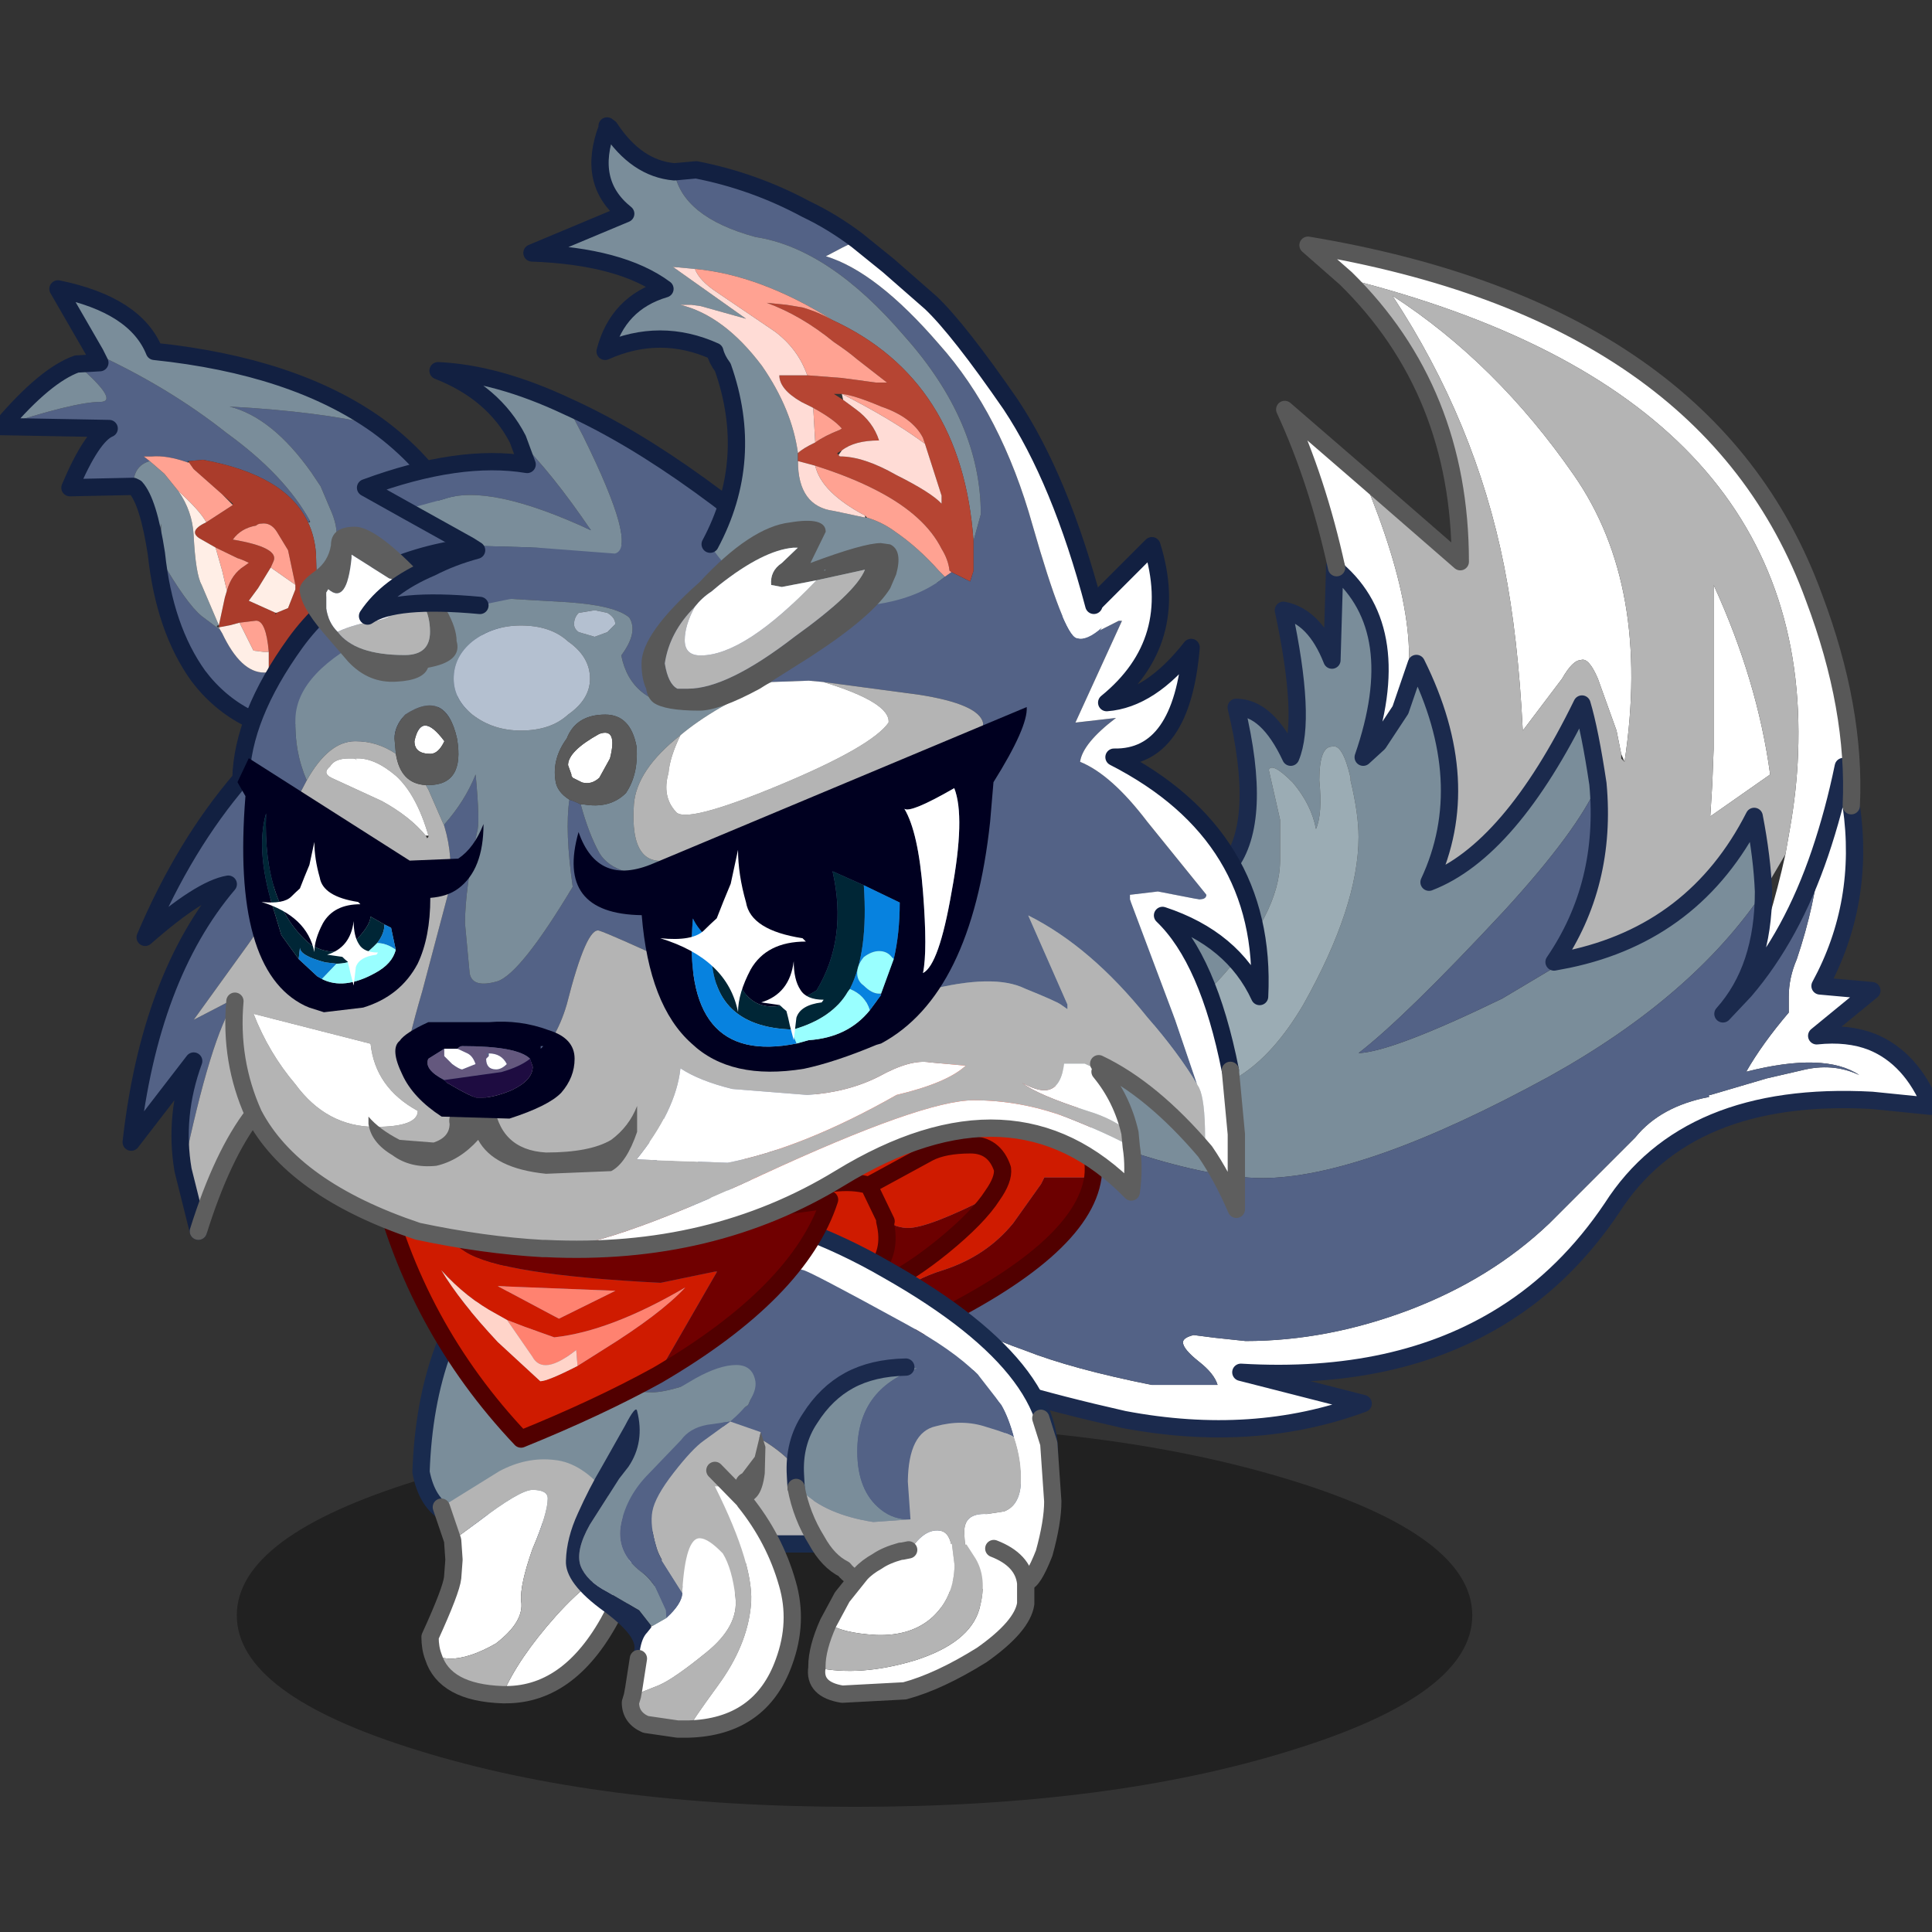 <svg xmlns:ffdec="https://www.free-decompiler.com/flash" xmlns:xlink="http://www.w3.org/1999/xlink" ffdec:objectType="frame" height="90" width="90" xmlns="http://www.w3.org/2000/svg"><rect width="100%" height="100%" fill="#333333" stroke="none"/><use ffdec:characterId="53" height="90" transform="translate(-6.65)" width="102.45" xlink:href="#a"/><defs><g id="a" transform="translate(6.65)"><use ffdec:characterId="50" height="127.3" transform="matrix(.646 0 0 .646 -6.647 2.346)" width="158.6" xlink:href="#b"/><use ffdec:characterId="52" height="182.95" transform="scale(.486 .492)" width="185" xlink:href="#c"/></g><g id="b" transform="translate(3.4 -17.95)"><use ffdec:characterId="1" height="28.75" transform="translate(23.966 117.04) scale(.959)" width="92.9" xlink:href="#d"/><use ffdec:characterId="3" height="90.3" transform="translate(51.727 31.377) scale(.959)" width="99.1" xlink:href="#e"/><use ffdec:characterId="5" height="21.7" transform="translate(59.327 89.777) scale(.959)" width="28.2" xlink:href="#f"/><use ffdec:characterId="7" height="26.85" transform="translate(36.627 100.527) scale(.959)" width="48.55" xlink:href="#g"/><use ffdec:characterId="9" height="18.35" transform="translate(37.277 119.55) scale(.959)" width="16.65" xlink:href="#h"/><use ffdec:characterId="11" height="18.8" transform="translate(63.627 112.277) scale(.959)" width="20.65" xlink:href="#i"/><use ffdec:characterId="13" height="12.4" transform="translate(65.127 125.362) scale(.959)" width="17.1" xlink:href="#j"/><use ffdec:characterId="15" height="22.05" transform="translate(47.7 112.75) scale(.959)" width="15.05" xlink:href="#k"/><use ffdec:characterId="17" height="20.75" transform="translate(51.727 119.727) scale(.959)" width="13.45" xlink:href="#l"/><use ffdec:characterId="19" height="21.05" transform="translate(33.577 98.527) scale(.959)" width="35.2" xlink:href="#m"/><use ffdec:characterId="21" height="34.85" transform="translate(6.227 34.527) scale(.959)" width="38.4" xlink:href="#n"/><use ffdec:characterId="23" height="54.95" transform="translate(15.727 52.327) scale(.959)" width="86.2" xlink:href="#o"/><use ffdec:characterId="25" height="11.65" transform="translate(28.5 52.3) scale(.959)" width="11.85" xlink:href="#p"/><use ffdec:characterId="27" height="19.75" transform="translate(32.627 40.427) scale(.959)" width="37.7" xlink:href="#q"/><use ffdec:characterId="29" height="42.35" transform="translate(44.627 22.777) scale(.959)" width="43.55" xlink:href="#r"/><use ffdec:characterId="31" height="14.3" transform="translate(53.15 51.85) scale(.959)" width="19.3" xlink:href="#s"/><use ffdec:characterId="32" height="27.4" transform="translate(48.274 65.304) scale(.959)" width="34.05" xlink:href="#t"/><use ffdec:characterId="36" height="12.25" transform="translate(54.5 75.55) scale(.959)" width="10.95" xlink:href="#u"/><use ffdec:characterId="40" height="7.4" transform="translate(61.25 83.15) scale(.959)" width="5.9" xlink:href="#v"/><use ffdec:characterId="41" height="19.1" transform="translate(24.014 68.995) scale(.959)" width="18.5" xlink:href="#w"/><use ffdec:characterId="36" height="12.25" transform="matrix(.651 0 0 .651 25.75 75)" width="10.95" xlink:href="#u"/><use ffdec:characterId="40" height="7.4" transform="translate(30.05 80.35) scale(.781)" width="5.9" xlink:href="#v"/><use ffdec:characterId="42" height="11.6" transform="translate(33.46 87.981) scale(.959)" width="20.2" xlink:href="#x"/></g><g id="y"><path d="m86.85 45.8.35-2q.5-2.85.6-5.55 1.05-26.95-34-35.75L50.95 0Q81.2 5.05 89 26.5q3.15 8.35 2.8 15.65l-.6-2.95q-.7 3.4-1.75 6.5 1.05-3.1 1.75-6.5l.6 2.95q1.05 7.3-2.35 13.55l3.9.35-4.15 3.4q2.35-.25 4.15.45 2.95 1.2 4.45 4.85l-4.45-.45q-13.9-.75-19.55 8.1-3.4 5.05-8.1 8-8 5.05-19.8 4.35l9.2 2.35q-8.25 3.05-18 1.2Q-.6 79.8 0 62.15l.25-.35q2.6 5.3 6.7 8.95 3.9 3.55 11.55 7.3 7.4 3.75 11.15 5.05 3.55 1.4 9.55 2.6h4.95q-.25-.85-1.4-1.75-1.2-.95-1.2-1.45 0-.35.8-.55l1.55.2 2.35.25q6.15 0 12.35-2.35 6.15-2.35 10.5-6.5l6.45-6.45q1.9-2.35 5.55-3.05v-.15h.1l4.25-1.25 2.6-.6q2.35-.6 4.35.35-2.6-1.75-8.5-.25 1.2-2.1 3.2-4.45v-1.2q0-1.4.6-2.8 1.4-4.15 1.75-8-2.1 6.2-5.65 10.35 2-5.45 3.05-10.25M55.1 17.45q4.95 11.85 2.8 17.5l-1.65 2.5-1.15 1.05q3.3-9.55-2-14.1v-.15q-1.45-6.6-3.9-11.9l5.9 5.1M85.7 39.8l-4.5 3.15.15-2.45.1-2.6V25.55q3.3 7.2 4.25 14.25m-11.2-1.55-.35-1.75-1.4-3.9q-.7-1.65-1.3-1.4-.6 0-1.4 1.4l-2.95 3.9q-.35-7.05-1.4-12.35Q63.55 13.3 57.3 3.8q7.8 5.05 13.65 13.5 5.8 8.35 3.8 21.55l-.25-.6" fill="#fff" fill-rule="evenodd" transform="translate(.65 .65)"/><path d="m86.85 45.8-1.65 2.8q-.1-2.55-.7-5.65-4.45 8.75-14 10.75l-1.05.2q4-5.85 3.3-13.4-.6-4-1.2-6-5.4 11.05-11.5 13.4 3.5-7.5-.95-16.45l-1.2 3.5q2.15-5.65-2.8-17.5l7.3 6.35q0-12.85-8.6-21.3 35.05 8.8 34 35.75-.1 2.7-.6 5.55l-.35 2m-1.15-6q-.95-7.05-4.25-14.25V37.9l-.1 2.6-.15 2.45 4.5-3.15m-10.95-.95q2-13.2-3.8-21.55Q65.1 8.85 57.3 3.8q6.25 9.5 8.4 20.35 1.05 5.3 1.4 12.35l2.95-3.9q.8-1.4 1.4-1.4.6-.25 1.3 1.4l1.4 3.9.35 1.75v.35l.25.25" fill="#b4b4b4" fill-rule="evenodd" transform="translate(.65 .65)"/><path d="m57.9 34.95 1.2-3.5q4.45 8.95.95 16.45 6.1-2.35 11.5-13.4.6 2 1.2 6-1.55 3.55-7.05 9.55-7.45 8-10.95 10.7 2.55-.1 10.8-4.1l4.95-2.95q9.55-2 14-10.75.6 3.1.7 5.65-5.3 7.9-16.1 13.9-14 7.65-21.65 7.65-7.45-.1-22.15-7.05Q14 57.9 10.95 50.75q6.6-3.4 15.75-3.3l8.5.8q14.45 3.55 10.35-13.5 2.35 0 4.1 3.75 1.2-2.85-.55-11.05 2.35.45 3.65 3.75l.2-6.8h.15q5.3 4.55 2 14.1l.45.1.7-1.15 1.65-2.5m-8.1 5.45q-1.55-1.55-1.8-.95l.85 3.75v3.05q0 4-4.7 9.1-4.7 4.8-13.05 4.8l-1.1.5 2.35 1.5q1.8.85 7.9 1.55 6 .8 10.35-6.6 4.15-7.4 4.15-12.6 0-1.75-.6-4.25v-.2q-.6-2.6-1.4-2.35-.95 0-.95 2.55.25 2.5-.25 3.65-.35-1.85-1.75-3.5" fill="#7a8d9a" fill-rule="evenodd" transform="translate(.65 .65)"/><path d="M72.75 40.5q.7 7.55-3.3 13.4l1.05-.2-4.95 2.95q-8.25 4-10.8 4.1 3.5-2.7 10.95-10.7 5.5-6 7.05-9.55m12.45 8.1q0 5.8-3.05 9.2l1.65-1.75q3.55-4.15 5.65-10.35-.35 3.85-1.75 8-.6 1.4-.6 2.8v1.2q-2 2.35-3.2 4.45 5.9-1.5 8.5.25-2-.95-4.35-.35l-2.6.6-4.25 1.25h-.1v.15q-3.65.7-5.55 3.05l-6.45 6.45q-4.35 4.15-10.5 6.5-6.2 2.35-12.35 2.35l-2.35-.25-1.55-.2q-.8.2-.8.55 0 .5 1.2 1.45 1.15.9 1.4 1.75H39.2q-6-1.2-9.55-2.6-3.75-1.3-11.15-5.05-7.65-3.75-11.55-7.3-4.1-3.65-6.7-8.95 4-7.55 10.7-11.05Q14 57.9 25.3 63.1q14.7 6.95 22.15 7.05 7.65 0 21.65-7.65 10.8-6 16.1-13.9" fill="#536286" fill-rule="evenodd" transform="translate(.65 .65)"/><path d="M49.8 40.4q1.4 1.65 1.75 3.5.5-1.15.25-3.65 0-2.55.95-2.55.8-.25 1.4 2.35v.2q.6 2.5.6 4.25 0 5.2-4.15 12.6-4.35 7.4-10.35 6.6-6.1-.7-7.9-1.55L30 60.65l1.1-.5q8.35 0 13.05-4.8 4.7-5.1 4.7-9.1V43.2L48 39.45q.25-.6 1.8.95" fill="#9bacb4" fill-rule="evenodd" transform="translate(.65 .65)"/><path d="m58.55 35.6 1.2-3.5q4.45 8.95.95 16.45 6.1-2.35 11.5-13.4.6 2 1.2 6 .7 7.55-3.3 13.4l1.05-.2q9.55-2 14-10.75.6 3.1.7 5.65 0 5.8-3.05 9.2l1.65-1.75Q88 52.55 90.1 46.35q1.05-3.1 1.75-6.5l.6 2.95q1.05 7.3-2.35 13.55l3.9.35-4.15 3.4q2.35-.25 4.15.45 2.95 1.2 4.45 4.85L94 64.95q-13.9-.75-19.55 8.1-3.4 5.05-8.1 8-8 5.05-19.8 4.35l9.2 2.35q-8.25 3.05-18 1.2Q.05 80.45.65 62.8l.25-.35q4-7.55 10.7-11.05 6.6-3.4 15.75-3.3l8.5.8Q50.3 52.45 46.2 35.4q2.35 0 4.1 3.75 1.2-2.85-.55-11.05 2.35.45 3.65 3.75l.2-6.8v-.25l.15.1v.15q5.3 4.55 2 14.1l1.15-1.05 1.65-2.5" fill="none" stroke="#1b2a4d" stroke-linecap="round" stroke-linejoin="round" stroke-width="1.3"/><path d="M54.45 3.15q8.6 8.45 8.6 21.3l-7.3-6.35-5.9-5.1q2.45 5.3 3.9 11.9m38.7 17.9q.35-7.3-2.8-15.65Q81.85 5.7 51.6.65l2.85 2.5" fill="none" stroke="#585858" stroke-linecap="round" stroke-linejoin="round" stroke-width="1.3"/></g><g id="z"><path d="M19.3 10.55q-1.05 1.65-3.75 3.85-2.35 1.9-4.25 2.8l-1.05-.8q1.55-1.5.95-3.9h.1q.85.5 1.65.5 1.55 0 6.35-2.45m-7.05 7.5q.95-1.15 3.4-1.9 3.2-1.05 5.2-3.5l2.1-2.95.25-.5h3.65q-.8 5.45-12.75 11.2-.3-.8-1.85-2.2v-.15" fill="#6c0000" fill-rule="evenodd" transform="translate(.65 .65)"/><path d="M11.3 17.2q1.9-.9 4.25-2.8 2.7-2.2 3.75-3.85.85-1.2.75-2-.6-1.8-2.4-1.8-2 0-3.15.6L10 9.8q-2.35-.7-6.45.8l-.95.5.95-.5q4.1-1.5 6.45-.8l4.5-2.45q1.15-.6 3.15-.6 1.8 0 2.4 1.8.1.8-.75 2Q14.5 13 12.95 13q-.8 0-1.65-.5h-.1q.6 2.4-.95 3.9L2.6 11.1 0 9.45Q12.95-5.5 24.15 3.2q3.05 2.95 2.7 6H23.2l-.25.5-2.1 2.95q-2 2.45-5.2 3.5-2.45.75-3.4 1.9l-.95-.85M10 9.8l1.3 2.7L10 9.8" fill="#cf1b00" fill-rule="evenodd" transform="translate(.65 .65)"/><path d="M19.95 11.2q-1.05 1.65-3.75 3.85-2.35 1.9-4.25 2.8l.95.85m14.6-8.85q.35-3.05-2.7-6Q13.6-4.85.65 10.1l2.6 1.65.95-.5q4.1-1.5 6.45-.8L15.15 8q1.15-.6 3.15-.6 1.8 0 2.4 1.8.1.8-.75 2m-8.1 1.95q.6 2.4-.95 3.9l1.05.8m0-4.7-1.3-2.7m16.85-.6q-.8 5.45-12.75 11.2-.3-.8-1.85-2.2m-9.65-7.1 7.65 5.3" fill="none" stroke="#510000" stroke-linecap="round" stroke-linejoin="round" stroke-width="1.3"/></g><g id="A"><path d="M9.3 1.55q12.35-4.35 25.75 3.4 14.15 8 11.9 16l-2.35.95q-.5-1.9-.7-5.4-.35-3.65-7.55-7.55-7.3-4-7.65-4-8.95-2.25-18-3.4H9.3" fill="#fff" fill-rule="evenodd" transform="translate(.65 .65)"/><path d="M9.3 1.55h1.4q9.05 1.15 18 3.4.35 0 7.65 4 7.2 3.9 7.55 7.55.2 3.5.7 5.4l-6.85 2.45q-1.4 1.1-7.85 1.2v-.6q0-4.1-3.1-6.45-2.35-1.8-4.55-1.8l2.35-1.6q1.15-2.5-1.2-2.75-4.45 1.8-6 1.8-3.4 0-7.3-3.3t-4.25-6.7Q6.8 2.95 8.1 2l1.2-.45" fill="#536286" fill-rule="evenodd" transform="translate(.65 .65)"/><path d="M29.9 25.55h-3.55l-11.4-.35q.45-2.7 2.2-4.35 1.45-1.55 3.8-3.2l1.15-.8q0-.15.15-.15 2.2 0 4.55 1.8 3.1 2.35 3.1 6.45v.6" fill="#b4b4b4" fill-rule="evenodd" transform="translate(.65 .65)"/><path d="M14.95 25.2q-8-.6-12.95-1.9-1.55-.8-2-3.15.35-10.25 5.85-16 .35 3.4 4.25 6.7 3.9 3.3 7.3 3.3 1.55 0 6-1.8 2.35.25 1.2 2.75l-2.35 1.6q-.15 0-.15.15l-1.15.8q-2.35 1.65-3.8 3.2-1.75 1.65-2.2 4.35" fill="#7a8d9a" fill-rule="evenodd" transform="translate(.65 .65)"/><path d="m45.25 22.55 2.35-.95q2.25-8-11.9-16Q22.3-2.15 9.95 2.2l-1.2.45Q7.45 3.6 6.5 4.8 1 10.55.65 20.8q.45 2.35 2 3.15 4.95 1.3 12.95 1.9l11.4.35h3.55Q37 26.1 38.4 25l6.85-2.45z" fill="none" stroke="#192b4e" stroke-linecap="round" stroke-linejoin="round" stroke-width="1.3"/></g><g id="B"><path d="m15.35 8.4-1.55 3.15q-3.15 6.15-8.1 6.15h-.25q1.15-2.7 4-5.9 2.95-3.3 5.9-4.45V8.4M.25 14.85Q0 14.2 0 13.35q1.6-3.5 1.7-4.45l.1-1.35-.1-1.45 1.85-1.35Q6.75 2.3 7.7 2.3q1.15 0 1.15.65 0 1.1-1.15 3.8-.95 2.7-.85 3.9.25 1.55-1.9 3.2-2 1.15-3.5 1.15l-1.2-.15" fill="#fff" fill-rule="evenodd" transform="translate(.65)"/><path d="M5.45 17.7q-4.35-.15-5.2-2.85l1.2.15q1.5 0 3.5-1.15 2.15-1.65 1.9-3.2-.1-1.2.85-3.9 1.15-2.7 1.15-3.8 0-.65-1.15-.65-.95 0-4.15 2.45L1.7 6.1.85 3.6 5.2.9Q7.25-.2 9.35.05q2.1.2 4 2.6 1.75 2.1 2 4.7-2.95 1.15-5.9 4.45-2.85 3.2-4 5.9" fill="#b4b4b4" fill-rule="evenodd" transform="translate(.65)"/><path d="m16 8.4-1.55 3.15q-3.15 6.15-8.1 6.15H6.1q-4.35-.15-5.2-2.85-.25-.65-.25-1.5 1.6-3.5 1.7-4.45l.1-1.35-.1-1.45-.85-2.5" fill="none" stroke="#5e5e5e" stroke-linecap="round" stroke-linejoin="round" stroke-width="1.3"/></g><g id="C"><path d="M.05 9.05 0 8.15q-.15-2.45 1.1-4.3Q2.3 1.95 4.05 1 5.8.05 8.3 0l.85.1q-4.5 1.55-4.5 6.25 0 2.95 1.75 4.35 1 .8 2.25.75l-2.8.2Q2.3 11.1.45 9.3l-.4-.25" fill="#7a8d9a" fill-rule="evenodd" transform="translate(.65 .65)"/><path d="m9.15.1 2.7.35.9.15h1l1.75 2.25q.55.95.95 2.45-.25-.25-2.1-.8-1.8-.6-3.8-.05-2.05.45-2.1 4.15l.2 2.85q-1.25.05-2.25-.75-1.75-1.4-1.75-4.35 0-4.7 4.5-6.25" fill="#536286" fill-rule="evenodd" transform="translate(.65 .65)"/><path d="M3.65 15.2q-1.2-.6-2.05-2.15-1.15-1.85-1.55-4l.4.25q1.85 1.8 5.4 2.35l2.8-.2-.2-2.85q.05-3.7 2.1-4.15 2-.55 3.8.05 1.85.55 2.1.8.6 1.8.5 3.45-.1 1.65-1.25 2.1l-1.3.2q-1.8-.1-1.7 1.5.05 1.55.65 3.7l-1.65-.1q.45-3.7-.85-3.85-1.35-.2-2.6 2.1-1.6-.1-3.35 1.15l-1.25-.35" fill="#b4b4b4" fill-rule="evenodd" transform="translate(.65 .65)"/><path d="M13.75.6q.9 0 .65-.6l3.2 3.85h.85l.6 1.9.3 4.35q0 1.55-.65 3.9-.85 2.15-1.35 2.15-3 1.85-7.85 1.15-4.8-.7-5.85-2.1l1.25.35q1.75-1.25 3.35-1.15 1.25-2.3 2.6-2.1 1.3.15.85 3.85l1.65.1q-.6-2.15-.65-3.7-.1-1.6 1.7-1.5l1.3-.2q1.15-.45 1.25-2.1.1-1.65-.5-3.45-.4-1.5-.95-2.45L13.75.6" fill="#fff" fill-rule="evenodd" transform="translate(.65 .65)"/><path d="m.7 9.7-.05-.9Q.5 6.35 1.75 4.5q1.2-1.9 2.95-2.85Q6.45.7 8.95.65" fill="none" stroke="#1b2a4d" stroke-linecap="round" stroke-linejoin="round" stroke-width="1.3"/><path d="m19.1 4.5.6 1.9.3 4.35q0 1.55-.65 3.9Q18.5 16.8 18 16.8q-3 1.85-7.85 1.15-4.8-.7-5.85-2.1-1.2-.6-2.05-2.15Q1.1 11.85.7 9.7" fill="none" stroke="#5e5e5e" stroke-linecap="round" stroke-linejoin="round" stroke-width="1.3"/></g><g id="D"><path d="m3.35 2.25 2-1.3 1-.4h.1l.5-.1L10.2 0l.2 1.6Q10.35 4 8.75 5.5 7.15 6.95 4.5 6.85 1.85 6.7.9 5.95L1.95 4l1.4-1.75M11.3.05l2.05.3q2.2.85 2.4 2.6V4.5q-.25 1.7-3.3 3.85-3.2 2-5.8 2.7l-4.7.25q-2.15-.35-1.9-2 3.25.7 7.4-.55 4.05-1.3 4.8-3.8.7-2.45-.4-4.05L11.3.05" fill="#fff" fill-rule="evenodd" transform="translate(.65 .3)"/><path d="m10.2 0 1.1.05.55.85q1.1 1.6.4 4.05-.75 2.5-4.8 3.8Q3.3 10 .05 9.3v-.1q0-1.35.85-3.25.95.75 3.6.9 2.65.1 4.25-1.35 1.6-1.5 1.65-3.9L10.2 0" fill="#b4b4b4" fill-rule="evenodd" transform="translate(.65 .3)"/><path d="M7 .85q-1.1.3-1.75.75-.8.45-1.25.95L2.6 4.3 1.55 6.25Q.7 8.15.7 9.5v.1q-.25 1.65 1.9 2l4.7-.25q2.6-.7 5.8-2.7 3.05-2.15 3.3-3.85V3.25Q16.2 1.5 14 .65m-7 .2h.1l.5-.1" fill="none" stroke="#5e5e5e" stroke-linecap="round" stroke-linejoin="round" stroke-width="1.3"/></g><g id="E" fill-rule="evenodd"><path d="m5.35 3.45 1.5-.75L9.75 1q1.8-1 3.05-1 1.25 0 1.45 1.25.15 1.25-1.9 3l-1.75.25q-1.3.25-1.95 1.15l-2.4 2.5Q4.6 9.8 4.15 11.9q-.45 2.15 1.5 3.65 1.2.75 2.7 4.3L6.4 19.6l-.9-1.15-2.4-1.4q-1.55-.8-2-1.95-.4-1.15.7-3.1L4 8.55l.7-.9q1.25-1.85.65-4.2" fill="#7a8d9a"/><path d="M5.35 3.45q.6 2.35-.65 4.2l-.7.9L1.8 12q-1.1 1.95-.7 3.1.45 1.15 2 1.95l2.4 1.4.9 1.15v.05q.25 1.1-.35 1.95l-.05.1-.2.1h-.85q.9-1.05-2.05-3.25-3-2.15-2.9-3.85.05-1.7.9-3.55.85-1.9 1.8-3.5l1.75-3.1q.8-1.55.9-1.1" fill="#1b2a4d"/><path d="m6.4 19.6 1.95.25 1.8-1.9q-2.9-2.6-3.35-4.25-.5-1.65-.3-2.7.2-1.1 1.6-2.9 1.4-1.8 2.25-2.4l2-1.45 2.3.8-.45 1.85-.95 1.25q-.7.35-.6 1.6L13 10h.1l.1.15h.25l.1.1Q14.9 19.5 6 21.7l.05-.1q.6-.85.35-1.95v-.05" fill="#b4b4b4"/><path d="M8.35 19.85q-1.5-3.55-2.7-4.3-1.95-1.5-1.5-3.65.45-2.1 2.1-3.75l2.4-2.5q.65-.9 1.95-1.15l1.75-.25-2 1.45q-.85.6-2.25 2.4Q6.7 9.9 6.5 11q-.2 1.05.3 2.7.45 1.65 3.35 4.25l-1.8 1.9" fill="#536286"/><path d="m5.55 21.8-.1.25v-.25h.1" fill="#fff"/><path d="m14.65 5.05.35 1.1-.05 2q-.15 1.25-.6 1.75-.45.5-.8.35l-.1-.1h-.25l-.1-.15H13l-.35-.25q-.1-1.25.6-1.6l.95-1.25.45-1.85" fill="#5e5e5e"/></g><g id="F"><path d="M4.35 19.45h-.8l-2.4-.35Q0 18.6 0 17.45l.15-.5 2-.8q1.15-.5 3.6-2.5 2.4-1.95 2.15-4.1-.25-2.15-.95-3.3Q5.85 5.1 5.2 5.1q-1.05 0-1.3 3.95v.2L2.35 6.8q1.35-5.4 4-6.8v1.2q3.05 6.1 2.7 9.05-.3 2.95-2.45 5.9-2.15 2.95-1.9 2.8v.15l-.35.35" fill="#b4b4b4" fill-rule="evenodd" transform="translate(.65 .65)"/><path d="m8.5 2.2-.2-.05.05.1h.15l.1.1q2.25 2.8 3.2 6.15.85 2.9-.25 5.9-1.75 4.9-7.2 5.05l.35-.35v-.15q-.25.15 1.9-2.8 2.15-2.95 2.45-5.9.35-2.95-2.7-9.05h.6l1.55 1M.15 16.95l.1-.55.35-2.25.1-.25.15.1-.15-.4q.15-1 .55-1.4l.4-.5 1.05-.6q1.15-1.05 1.2-1.85v-.2Q4.15 5.1 5.2 5.1q.65 0 1.75 1.15.7 1.15.95 3.3t-2.15 4.1q-2.45 2-3.6 2.5l-2 .8" fill="#fff" fill-rule="evenodd" transform="translate(.65 .65)"/><path d="m1.8 8.65.55-1.85L3.9 9.25q-.05.8-1.2 1.85l-.05-.6-.85-1.85" fill="#536286" fill-rule="evenodd" transform="translate(.65 .65)"/><path d="m1.65 11.7-.15-.55q-.25-.65.3-2.5l.85 1.85.05.6-1.05.6" fill="#7a8d9a" fill-rule="evenodd" transform="translate(.65 .65)"/><path d="m7 .65 2.15 2.2m.1.15q2.25 2.8 3.2 6.15.85 2.9-.25 5.9-1.75 4.9-7.2 5.05h-.8l-2.4-.35Q.65 19.25.65 18.1l.15-.5.1-.55.35-2.25" fill="none" stroke="#5e5e5e" stroke-linecap="round" stroke-linejoin="round" stroke-width="1.3"/></g><g id="G"><path d="m14.95 14.25 1.9-1.2q4.35-2.7 6.2-4.7-5.65 3.3-9.85 3.75l-2.25-.8-1.3-.5-.8-.45Q6.6 9.15 4.7 7.05q1.4 2.35 4.25 5.4l3.2 2.95q.55 0 2.8-1.15m-1.4-3.55 4.25-2.1-8.85-.35 4.6 2.45m-10-9.3q.7 2.85 2.95 4.25Q9.2 7.4 21.2 8l4.1-.85h.15l-4.5 7.8q-4.45 2.45-10.25 4.8Q2.7 11.3 0 0l2.95 1.3.6.1" fill="#cf1b00" fill-rule="evenodd" transform="translate(.65 .65)"/><path d="m20.95 14.95 4.5-7.8h-.15L21.2 8q-12-.6-14.7-2.35-2.25-1.4-2.95-4.25 10.6 3.3 30.35.35-2.25 6.95-12.95 13.2" fill="#700000" fill-rule="evenodd" transform="translate(.65 .65)"/><path d="m9.65 10.8 1.3.5 2.25.8q4.2-.45 9.85-3.75-1.85 2-6.2 4.7l-1.9 1.2-.1-1.2q-2.5 2-3.3.5l-1.9-2.75m3.9-.1-4.6-2.45 8.85.35-4.25 2.1" fill="#ff8270" fill-rule="evenodd" transform="translate(.65 .65)"/><path d="m9.65 10.8 1.9 2.75q.8 1.5 3.3-.5l.1 1.2q-2.25 1.15-2.8 1.15l-3.2-2.95Q6.1 9.4 4.7 7.05q1.9 2.1 4.15 3.3l.8.45" fill="#ffd4c9" fill-rule="evenodd" transform="translate(.65 .65)"/><path d="M21.6 15.6Q32.3 9.35 34.55 2.4 14.8 5.35 4.2 2.05m-.6-.1L.65.65q2.7 11.3 10.7 19.75 5.8-2.35 10.25-4.8" fill="none" stroke="#510000" stroke-linecap="round" stroke-linejoin="round" stroke-width="1.3"/></g><g id="H"><path d="M28.4 10.25q6.95 5.05 8.7 14.35-.25 4.15-2.5 6.85-5.25 2.35-10.9 2.1-5.65-.35-8.75-4.45-2.55-3.55-3.15-9.2v-.1l.1.2.25.35q1.9 3.3 3.05 4.25l1.4 1.05.15.25q1.4 2.95 3.15 2.95h.35v.6l.5-.25q2-1.4 2.7-2.7l.35-1.65.25-.5q.1-.35.35-.55l.55-1.9q.4-1.55.4-3.05.1-1.05-.5-2.35l-.7-1.65-.7-1.05Q20.5 9.65 17.3 8.85q6.6.35 11.1 1.4m-18.35 4.6-4.75.1q1.65-3.9 2.95-4.45L0 10.35Q5.65 8.5 7.55 8.5q1.55 0-1.75-2.85l1.75-.1-.35-.7q5.55 2.55 9.9 6 4.35 3.15 6.25 6.6l-.15.1q-1.65-3.55-7.9-4.7l-1.05.1h-.1v.1q-1.55-.55-2.7-.45h-.6l.45.35q-1.25.35-1.25 1.9" fill="#536286" fill-rule="evenodd" transform="translate(.65 .65)"/><path d="M11.8 19.9q-.6-3.9-1.55-4.95l-.2-.1q0-1.55 1.25-1.9l1.1.95 1.05 1.3q1.05 1.5 1.15 3.3.15 2.95.6 3.75l1.3 3.05h-.1q-.15.15.1.15l.1.2-1.4-1.05q-1.15-.95-3.05-4.25v-2.7l-.35 2 .1.35-.1-.2v.1M0 10.35l.25-.1q3.2-3.75 5.55-4.6Q9.1 8.5 7.55 8.5q-1.9 0-7.55 1.85m7.2-5.5L4.4 0q5.85 1.2 7.25 4.7 10.5 1.1 16.75 5.55-4.5-1.05-11.1-1.4 3.2.8 6.15 4.95l.7 1.05.7 1.65q.6 1.3.5 2.35 0 1.5-.4 3.05l-.55 1.9q-.25.2-.35.55l-.25.5.1-1.4-.1-3.55q-.1-1.3-.6-2.35h.15v-.1q-1.9-3.45-6.25-6.6-4.35-3.45-9.9-6" fill="#7a8d9a" fill-rule="evenodd" transform="translate(.65 .65)"/><path d="m23.8 24.85-.35 1.65q-.7 1.3-2.7 2.7l-.5.25V27.3q-.2-2.35-.95-2.35l-1.25.15-.75.2-.8.15v-.15l.45-2.1.15-.5q.35-1.25 1.3-1.85l.35-.25q-.5-.25-.85-.35l-1.65-.8-1.05-.6q-1.15-.6.35-1.3l2-1.3v-.1l-.8-.7-2.15-1.9-.35-.5v-.1l1.05-.1q6.25 1.15 7.9 4.7.5 1.05.6 2.35l.1 3.55-.1 1.4m-1.55-2.6-.55-2.6-.85-1.4q-.45-.7-1.15-.6-.25 0-.4.15-1.15.2-1.75 1.05 3.55.6 3.05 1.65l-.2.45-.95 1.55-.7.95 2 .9v.15l.1-.15.85-.35.55-1.4v-.35m-.1 4.25v.1l.1-.1h-.1" fill="#aa3c2b" fill-rule="evenodd" transform="translate(.65 .65)"/><path d="m11.3 12.95-.45-.35h.6q1.15-.1 2.7.45h.1l.35.5 2.15 1.9.8.8-2 1.3q-.45-.85-2.1-2.35l-1.05-1.3-1.1-.95m9.1 8 .2-.45q.5-1.05-3.05-1.65.6-.85 1.75-1.05.15-.15.4-.15.7-.1 1.15.6l.85 1.4.55 2.6-1.85-1.3m-4.15-1.5 1.65.8q.35.1.85.35l-.35.25q-.95.6-1.3 1.85l-.35-1.5-.5-1.75m1.8 5.65 1.25-.15q.75 0 .95 2.35h-.35l-.8-.1-1.05-2.1" fill="#ffa292" fill-rule="evenodd" transform="translate(.65 .65)"/><path d="M20.25 28.85h-.35q-1.75 0-3.15-2.95l-.15-.25-.1-.2.8-.15.75-.2 1.05 2.1.8.1h.35v1.55m-6.8-13.65q1.65 1.5 2.1 2.35-1.5.7-.35 1.3l1.05.6.5 1.75.35 1.5-.15.5-.45 2.1-1.3-3.05q-.45-.8-.6-3.75-.1-1.8-1.15-3.3m8.8 7.05v.35L21.7 24l-.85.35h-.1l-2-.9.7-.95.95-1.55 1.85 1.3" fill="#ffeee6" fill-rule="evenodd" transform="translate(.65 .65)"/><path d="M29.05 10.9q6.95 5.05 8.7 14.35-.25 4.15-2.5 6.85-5.25 2.35-10.9 2.1-5.65-.35-8.75-4.45-2.55-3.55-3.15-9.2-.6-3.9-1.55-4.95l-.2-.1-4.75.1q1.65-3.9 2.95-4.45L.65 11m.25-.1q3.2-3.75 5.55-4.6l1.75-.1-.35-.7L5.05.65q5.85 1.2 7.25 4.7 10.5 1.1 16.75 5.55" fill="none" stroke="#122041" stroke-linecap="round" stroke-linejoin="round" stroke-width="1.3"/></g><g id="I"><path d="m69.55 5.25.6 2.95.35.1 3.75-1.9h.25L71 14.05l3.05-.35q-2.5 1.9-2.7 3.3 2.35.95 5.05 4.5l4.45 5.5q0 .35-.55.35l-3.1-.6-2.1.25v.35l3.4 9.05 1.65 4.85q-1.4-2.35-3.75-5.05-4.25-5.3-8.95-7.65l2.95 6.7v.35l-.5-.35q-.35-.25-2.7-1.2-2.35-1.15-7.4.15-5.2 1.15-7.9 1.15-5.5 0-10.8-3.05-5.1-2.35-5.9-2.6-.95-.35-2.45 5.55-1.65 5.65-7.1 5.9-5.5 0-5.05-1.45.1-1.4 1.3-5.5l2-7.55q.35-2.45-.35-4.8v-.15q1.55-1.75 2.35-3.75.35 3.75.1 4.35-.9 4.35-.9 6.85l.35 3.75q.2 1.15 2.1.6 1.75-.6 5.65-7.1-.6-4.2-.25-6.55.35.1.85.35.6 2.2 1.4 3.65 1.2 2 5.55 1.65l2.7-.5q3.65-.95 8.8-3.3l6.5-3.3q5.5-3.15 5.3-4.35-.35-1.4-4.85-2.1L52.05 11l-1.1-.1-2.8.1q-2.7.35-6 1.75l-.5.15q-4.1-.35-4.8-3.9 1.3-1.75.6-2.85-1.05-.9-4.6-1.15l-6-.35q-2.6 0-8.5 2.7-5.85 2.85-6 6.35-.1 2.5.85 4.7l-.5.95q-1.5 3.2-1.75 5.65-.35 3.2-2.1 5.65L4.7 36.4 7.4 35h.4Q6 37.6 3.9 47.7q-.7-4.1.8-8.2L0 45.6q1.4-12.45 7.3-19.4-2.1.35-6.25 4Q4 23.25 8.25 18.3q.1-4.7 4.1-10.25 4-5.5 11.45-6.95Q31.1-.2 37.9.05l13.55 1.2q6.7.8 12.35 2.45l5.75 1.55" fill="#536286" fill-rule="evenodd" transform="translate(.65 .65)"/><path d="M13.2 18.4q-.95-2.2-.85-4.7.15-3.5 6-6.35 5.9-2.7 8.5-2.7l6 .35q3.55.25 4.6 1.15.7 1.1-.6 2.85.7 3.55 4.8 3.9l.5-.15q3.3-1.4 6-1.75-4.35 1.9-6.85 4-3.3 2.6-3.5 5.2-.35 5.05 2.95 4.1 2.35-.7 2.7.7l-2.7.5q-4.35.35-5.55-1.65-.8-1.45-1.4-3.65h.2q2 .35 3.2-.85.95-1.4.8-3.5-.45-2.4-2.35-2.4-2.2 0-2.9 1.8-1.1 1.5-.85 3.15.1.85 1.05 1.45-.35 2.35.25 6.55-3.9 6.5-5.65 7.1-1.9.55-2.1-.6l-.35-3.75q0-2.5.9-6.85.25-.6-.1-4.35-.8 2-2.35 3.75v.15l-1.2-2.75-.2-.35h.2q2.75 0 2.15-3.5-.85-3.8-3.9-1.8-.8.85-.8 1.8l.1 1.15q-1.4-.95-3.05-.95-2 0-3.65 2.95M33.65 7.25l1.2.35.95-.35.6-.6q0-.5-.6-.85l-.95-.2-1.2.2q-.35.35-.35.85 0 .35.35.6m-8 .7q-1.4 1.15-1.4 2.8 0 1.55 1.4 2.7 1.55 1.2 3.65 1.2 2.25 0 3.55-1.2 1.65-1.15 1.65-2.7 0-1.65-1.65-2.8-1.3-1.2-3.55-1.2-2.1 0-3.65 1.2" fill="#7a8d9a" fill-rule="evenodd" transform="translate(.65 .65)"/><path d="m80.15 41.25.15.25q.45.95.45 3.75v1.05q-4-4.7-8-6.6l.7.85q-.25-.25-.45-.25l-1.3-.6h-1.55q-.25 2-1.5 2-.6 0-1.65-.55 1.15.9 4.9 2.1 2 .6 3.2 1.65l.1 1.05q-1.65-.95-4.95-2.25-3.4-1.25-6.9-1.25-3.8 0-15.9 5.6Q35.3 53.7 31.2 53.6h-.25q-4.45-.25-9.4-1.3-9.4-3.15-12.35-8.8-2.35 3.05-4.15 8.8L3.9 47.7Q6 37.6 7.8 35h-.4l-2.7 1.4 4.15-5.75q1.75-2.45 2.1-5.65.25-2.45 1.75-5.65l.5-.95q1.65-2.95 3.65-2.95 1.65 0 3.05.95.35 2.25 2.25 2.35l.2.35 1.2 2.75q.7 2.35.35 4.8l-2 7.55q-1.2 4.1-1.3 5.5-.45 1.45 5.05 1.45 5.45-.25 7.1-5.9 1.5-5.9 2.45-5.55.8.25 5.9 2.6 5.3 3.05 10.8 3.05 2.7 0 7.9-1.15 5.05-1.3 7.4-.15 2.35.95 2.7 1.2l.5.35v-.35l-2.95-6.7q4.7 2.35 8.95 7.65 2.35 2.7 3.75 5.05M52.05 11l7.15.95q4.5.7 4.85 2.1.2 1.2-5.3 4.35l-6.5 3.3q-5.15 2.35-8.8 3.3-.35-1.4-2.7-.7-3.3.95-2.95-4.1.2-2.6 3.5-5.2-.8 1.65-.9 2.85-.5 1.75.55 2.9.7.95 7.8-2 6.95-2.9 8.2-4.7.15-1.5-4.9-3.05m-29.7 11.55q-.9-3.1-2.45-4.5-1.65-1.4-3.05-1.3l.15.15q-.15-.15-.3-.15h-.35q-1.05 0-1.4.6-.6.5.1.85l3.8 1.75q2.1 1.15 3.3 2.6l.1.2.1-.1v-.1M9.2 35.95q1.15 2.95 3.15 5.3 2.35 3.2 6 3.2 3.2 0 3.2-1.2-3.2-1.75-3.55-5.05l-8.8-2.25m53.55 3.9-2.7-.25q-1.45-.25-3.8 1.05-2.35 1.2-5.4 1.4l-5.65-.45q-2.45-.6-3.9-1.55-.35 3.2-3.3 6.85l6.85.25q5.65-1.1 12.7-5.1 3.8-.9 5.2-2.2M7.8 35q-.4 4.5 1.4 8.5-1.8-4-1.4-8.5" fill="#b4b4b4" fill-rule="evenodd" transform="translate(.65 .65)"/><path d="M25.65 7.95q1.55-1.2 3.65-1.2 2.25 0 3.55 1.2 1.65 1.15 1.65 2.8 0 1.55-1.65 2.7-1.3 1.2-3.55 1.2-2.1 0-3.65-1.2-1.4-1.15-1.4-2.7 0-1.65 1.4-2.8m8-.7q-.35-.25-.35-.6 0-.5.35-.85l1.2-.2.95.2q.6.35.6.85l-.6.6-.95.35-1.2-.35" fill="#b4c0d0" fill-rule="evenodd" transform="translate(.65 .65)"/><path d="M80.15 41.25 78.5 36.4l-3.4-9.05V27l2.1-.25 3.1.6q.55 0 .55-.35l-4.45-5.5q-2.7-3.55-5.05-4.5.2-1.4 2.7-3.3l-3.05.35 3.5-7.65h-.25L70.5 8.3l-.35-.1-.6-2.95 2.15.55L76.75.75q2.25 7.2-3.4 11.8 3.3-.25 6.35-4.15-.7 8.35-5.8 8.25 11.55 5.9 10.95 18-2-4.35-7.3-6.1 3.45 3.3 5.1 11.65l.45 4.8v5.65q-1.05-2.45-2.35-4.35v-1.05q0-2.8-.45-3.75l-.15-.25M48.15 11l2.8-.1 1.1.1q5.05 1.55 4.9 3.05-1.25 1.8-8.2 4.7-7.1 2.95-7.8 2-1.05-1.15-.55-2.9.1-1.2.9-2.85 2.5-2.1 6.85-4M75.1 44.9q-1.2-1.05-3.2-1.65-3.75-1.2-4.9-2.1 1.05.55 1.65.55 1.25 0 1.5-2h1.55l1.3.6h-.15q1.65 2 2.25 4.6M22.15 22.55q-1.2-1.45-3.3-2.6l-3.8-1.75q-.7-.35-.1-.85.35-.6 1.4-.6h.35q.15 0 .3.15l-.15-.15q1.4-.1 3.05 1.3 1.55 1.4 2.45 4.5h-.2m.35-6.15q-1.2 0-1.2-.95.5-2.35 2.25 0-.45.95-1.05.95M9.2 35.95 18 38.2q.35 3.3 3.55 5.05 0 1.2-3.2 1.2-3.65 0-6-3.2-2-2.35-3.15-5.3m26-21.05q1.4-.5.8 1.85l-.8 1.45q-.6.55-1.3.35l-.7-.35-.1-.15v-.1l-.25-.7q0-1.05 2.35-2.35m27.55 24.95q-1.4 1.3-5.2 2.2-7.05 4-12.7 5.1L38 46.9q2.95-3.65 3.3-6.85 1.45.95 3.9 1.55l5.65.45q3.05-.2 5.4-1.4 2.35-1.3 3.8-1.05l2.7.25M31.2 53.6q4.1.1 16.25-5.55 12.1-5.6 15.9-5.6 3.5 0 6.9 1.25 3.3 1.3 4.95 2.25.25 1.55 0 3.4-8.8-9.05-21.9-1.05-9.65 5.9-22.1 5.3" fill="#fff" fill-rule="evenodd" transform="translate(.65 .65)"/><path d="M33.8 20.2q-.5-.25-.85-.35-.95-.6-1.05-1.45-.25-1.65.85-3.15.7-1.8 2.9-1.8 1.9 0 2.35 2.4.15 2.1-.8 3.5-1.2 1.2-3.2.85h-.2m-13.9-3.8-.1-1.15q0-.95.8-1.8 3.05-2 3.9 1.8.6 3.5-2.15 3.5h-.2q-1.9-.1-2.25-2.35m2.6 0q.6 0 1.05-.95-1.75-2.35-2.25 0 0 .95 1.2.95m12.7-1.5q-2.35 1.3-2.35 2.35l.25.7v.1l.1.15.7.35q.7.2 1.3-.35l.8-1.45q.6-2.35-.8-1.85" fill="#5a5a5a" fill-rule="evenodd" transform="translate(.65 .65)"/><path d="M83.3 40.85q-1.65-8.35-5.1-11.65 5.3 1.75 7.3 6.1.6-12.1-10.95-18 5.1.1 5.8-8.25-3.05 3.9-6.35 4.15 5.65-4.6 3.4-11.8l-5.05 5.05-2.15-.55-5.75-1.55Q58.8 2.7 52.1 1.9L38.55.7q-6.8-.25-14.1 1.05Q17 3.2 13 8.7q-4 5.55-4.1 10.25-4.25 4.95-7.2 11.9 4.15-3.65 6.25-4-5.9 6.95-7.3 19.4l4.7-6.1q-1.5 4.1-.8 8.2l1.15 4.6" fill="none" stroke="#122041" stroke-linecap="round" stroke-linejoin="round" stroke-width="1.3"/><path d="M81.4 46.95q1.3 1.9 2.35 4.35v-5.65l-.45-4.8m-7.55 4.7q-.6-2.6-2.25-4.6l.6.25m-.7-.85q4 1.9 8 6.6m-5.55-.35-.1-1.05m-43.9 8.7h-.25q-4.45-.25-9.4-1.3-9.4-3.15-12.35-8.8-2.35 3.05-4.15 8.8m70.15-6.35q.25 1.55 0 3.4-8.8-9.05-21.9-1.05-9.65 5.9-22.1 5.3m-22-10.1q-1.8-4-1.4-8.5" fill="none" stroke="#5e5e5e" stroke-linecap="round" stroke-linejoin="round" stroke-width="1.3"/></g><g id="J" fill-rule="evenodd"><path d="M2.85 7.9q1.3 1.75 5.05 1.75 1.9 0 1.9-1.75 0-2.25-1.9-3.55l-.7-.2q-.25-.25-.45-.25L3.9 2.1v.25Q3.55 5.9 2.15 4.7L2 4.95v1.2q.15 1.05.85 1.75m4.45 3.75q-2.1.15-3.65-1.5L1.8 8Q0 5.9 0 4.7q0-.55 1.2-1.4.95-.7 1.15-1.9 0-1.4 1.8-1.4 1.5 0 4.7 3.3 2.95 3.4 2.95 5.3.45 1.55-2.15 2-.35.95-2.35 1.05" fill="#5e5e5e"/><path d="m7.2 4.15.7.2q1.9 1.3 1.9 3.55 0 1.75-1.9 1.75-3.75 0-5.05-1.75 1.3-.6 3.05-.85 1.55-.35 1.55-1.4l-.25-1.5" fill="#b4b4b4"/><path d="M2.85 7.9q-.7-.7-.85-1.75v-1.2l.15-.25q1.4 1.2 1.75-2.35V2.1l2.85 1.8q.2 0 .45.25l.25 1.5q0 1.05-1.55 1.4-1.75.25-3.05.85" fill="#fff"/></g><g id="K"><path d="m7.8 13.15 5.05.15 5.9.45q1.75-.45-2.4-8.85L15.2 2.7Q24.5 6.9 36.4 18q-12.15-3.9-27.8-.35-6.45-.6-8.45.8 1.5-2.25 4.8-3.65 1.55-.8 3.4-1.3l-.55-.35m3.65-8Q14 7.65 16.95 12 9.3 8.45 5.9 9.65l-2.95.8L0 8.8q7.05-2.6 12.15-1.75l-.7-1.9" fill="#536286" fill-rule="evenodd" transform="translate(.65 .65)"/><path d="m15.2 2.7 1.15 2.2q4.15 8.4 2.4 8.85l-5.9-.45-5.05-.15-4.85-2.7 2.95-.8Q9.3 8.45 16.95 12 14 7.65 11.45 5.15q-1.8-3.5-6-5.15Q9.9.2 15.2 2.7" fill="#7a8d9a" fill-rule="evenodd" transform="translate(.65 .65)"/><path d="M15.85 3.35Q10.55.85 6.1.65q4.2 1.65 6 5.15l.7 1.9Q7.7 6.85.65 9.45L3.6 11.1l4.85 2.7.55.35q-1.85.5-3.4 1.3-3.3 1.4-4.8 3.65 2-1.4 8.45-.8m27.8.35q-11.9-11.1-21.2-15.3" fill="none" stroke="#122041" stroke-linecap="round" stroke-linejoin="round" stroke-width="1.3"/></g><g id="L"><path d="M24.45 8.6q-1.05.5-2.35 1.2 3.8 1.15 8.5 6.6 4.7 5.25 7.05 13.65 2.35 8.2 3.3 8.45.8.25 1.9-.8-1.3 2.2-1.9 4h-1.9q-11.15 0-18.8-4.25-1.8-1.05-3.3-2.1l3.05.7q7.55.7 11.05-2.15l.5-.35 1.4.7.25-.8V31.2l.55-2q0-6.95-5.75-13.4-5.65-6.6-11.2-7.45-5.5-1.5-6.1-4.9l1.65-.15q4.35.85 8.25 2.95 2 .95 3.85 2.35" fill="#536286" fill-rule="evenodd" transform="translate(.65 .65)"/><path d="M10.7 3.45q.6 3.4 6.1 4.9 5.55.85 11.2 7.45 5.75 6.45 5.75 13.4l-.55 2q-.85-12.1-10.6-16.6-5.45-3.4-10.35-3.85l-1.65-.15 5.5 3.9-3.4-.95-.7-.1h-.85q3.3.8 6.15 4.6 2.25 3.25 2.7 6.55v.6q0 3.4 2.7 3.75l2.35.5h.15q1.15.35 2.1 1.05 1.75 1.2 3.3 2.95l.45.45q-3.5 2.85-11.05 2.15l-3.05-.7q-2-1.65-3.3-3.45l-.25-.45q3.4-6.35.95-13.3-.45-.6-.6-1.2-4.1-1.85-8.25 0 .95-3.65 4.5-4.7Q6.7 9.8 0 9.55L7.05 6.6Q4.1 4.25 5.65.15V0l.2.15q2 3.05 4.85 3.3" fill="#7a8d9a" fill-rule="evenodd" transform="translate(.65 .65)"/><path d="M33.2 31.2v2.25l-.25.8-1.4-.7-.15-.1q-.1-.85-.6-1.65-1.25-2.5-4.8-4.35-2-1.05-4.7-1.9L20 25.2v-.6q.35-.35 1.3-.8.7-.5 1.85-.95l.15-.1q-.6-.7-2.15-1.55l-.9-.45q-1.65-.95-1.65-2h2.1l2.6.2 2.6.35h.8l-2.25-1.75q-.7-.6-1.75-1.3-2.45-2-5.05-2.95l1.5.15 1.2.2q1.2.35 2.25.95 9.75 4.5 10.6 16.6m-3.65-7.3-.15-.45q-.8-1.55-3.15-2.35-2-.85-2.95-.95h-.6l.7.45.95.7q1.3.95 1.75 2.35-1.85 0-2.8.75l-.35.2.1.15.1.1q1.8 0 4.25 1.4 2.6 1.3 3.4 2.15v-.6l-1.25-3.9" fill="#b64533" fill-rule="evenodd" transform="translate(.65 .65)"/><path d="m31.55 33.55-.5.35-.45-.45q-1.55-1.75-3.3-2.95-.95-.7-2.1-1.05l-.15-.15q-3.3-1.75-3.75-3.75 2.7.85 4.7 1.9 3.55 1.85 4.8 4.35.5.8.6 1.65l.15.1M20.7 18.75q-.7-2-2.45-3.3L13.9 12.5q-1.3-.85-1.65-1.75 4.9.45 10.35 3.85-1.05-.6-2.25-.95l-1.2-.2-1.5-.15q2.6.95 5.05 2.95 1.05.7 1.75 1.3l2.25 1.75h-.8l-2.6-.35-2.6-.2m.6 5.05-.15-2.6q1.55.85 2.15 1.55l-.15.1q-1.15.45-1.85.95m2-3.65q.95.1 2.95.95 2.35.8 3.15 2.35l.15.45q-2.5-1.85-6.25-3.75" fill="#ffa292" fill-rule="evenodd" transform="translate(.65 .65)"/><path d="M12.25 10.75q.35.9 1.65 1.75l4.35 2.95q1.75 1.3 2.45 3.3h-2.1q0 1.05 1.65 2l.9.45.15 2.6q-.95.45-1.3.8-.45-3.3-2.7-6.55-2.85-3.8-6.15-4.6H12l.7.1 3.4.95-5.5-3.9 1.65.15m17.3 13.15 1.25 3.9v.6q-.8-.85-3.4-2.15-2.45-1.4-4.25-1.4l-.1-.1.25-.35q.95-.75 2.8-.75-.45-1.4-1.75-2.35l-.95-.7-.1-.45q3.75 1.9 6.25 3.75M20 25.2l1.3.35q.45 2 3.75 3.75v.15l-2.35-.5Q20 28.6 20 25.2" fill="#ffdcd6" fill-rule="evenodd" transform="translate(.65 .65)"/><path d="M42.85 37.7q-1.1 1.05-1.9.8-.95-.25-3.3-8.45-2.35-8.4-7.05-13.65-4.7-5.45-8.5-6.6 1.3-.7 2.35-1.2l2.35 1.9 3.2 2.8q2.1 2 6 7.65 3.75 5.65 6.25 15.1.35 0 .6 1.65" fill="#fff" fill-rule="evenodd" transform="translate(.65 .65)"/><path d="M42.9 36.7q-2.5-9.45-6.25-15.1-3.9-5.65-6-7.65l-3.2-2.8-2.35-1.9q-1.85-1.4-3.85-2.35-3.9-2.1-8.25-2.95l-1.65.15Q8.5 3.85 6.5.8L6.3.65V.8Q4.75 4.9 7.7 7.25L.65 10.2q6.7.25 10 2.7-3.55 1.05-4.5 4.7 4.15-1.85 8.25 0 .15.6.6 1.2 2.45 6.95-.95 13.3" fill="none" stroke="#122041" stroke-linecap="round" stroke-linejoin="round" stroke-width="1.3"/></g><g id="M" fill-rule="evenodd"><path d="M4 6.5q-1.9 1.9-2.25 4.25.25 1.55.95 1.9h.8q2.95 0 8-3.9 4.6-3.3 5.3-5.05l-3.65.8-2.6.5-.8-.15q-.1-1.05.8-1.65l1.2-1.15h-.35q-2.25.2-5.55 2.8l-.6.5Q4.55 5.8 4 6.5m9.75-2.7.1-.1h-.1v.1M.9 13.7q-.45-.35-.55-1.05Q0 11.9 0 10.75q0-2.25 4.35-6.1Q8.2.5 11.15.15q2.7-.45 2.7.7L12.7 3.2q4-1.5 5.3-1.5l.7.1q.95.45.45 2.25L18.7 5.1q-1.3 2.1-6 5.15l-3.8 2.4Q5.85 14.3 4.35 14.3q-2.6 0-3.45-.6" fill="#585858"/><path d="m13.15 4.5 3.65-.8q-.7 1.75-5.3 5.05-5.05 3.9-8 3.9h-.8q-.7-.35-.95-1.9Q2.1 8.4 4 6.5 3.25 7.9 3.25 9q0 1.15 1.2 1.15 3.3 0 8.7-5.65" fill="#b4b4b4"/><path d="M4 6.5q.55-.7 1.25-1.15l.6-.5q3.3-2.6 5.55-2.8h.35l-1.2 1.15q-.9.6-.8 1.65l.8.15 2.6-.5q-5.4 5.65-8.7 5.65-1.2 0-1.2-1.15 0-1.1.75-2.5" fill="#fff"/></g><g id="t" fill-rule="evenodd"><path d="M71.6 57.6q1.05-5.65.2-7.8-3.3 1.9-3.75 1.55 1.05 1.75 1.4 6.25.35 4.45 0 6.1 1.2-.6 2.15-6.1m2.9-5.3Q73.1 65.35 66.3 69l-.35.1q-3.1 1.3-5.45 1.8-5.5.9-8.45-1.9-3.2-2.85-3.75-9.65-6.5-.1-4.75-6.25 1.45 4.15 5.65 2.35L77.25 43.7q.1 1.5-2.5 5.65l-.25 2.95M65 57.1l-2.35-1.05q1.15 5.05-1.2 8.95-5.5 3.4-6.45-2.7l-1.45-.95q-1.05-.95-1.4-1.75-.95 11.15 7.8 9.4l.9-.25q2.95-.2 4.6-2.25l.85-1.15v-.1l.95-2.6q.45-1.9.45-4.25L65 57.1" fill="#000020" transform="translate(-43.2 -43.7)"/><path d="m53.55 61.35 1.45.95q.95 6.1 6.45 2.7 2.35-3.9 1.2-8.95L65 57.1q.35 5.05-1.05 7.8l-.15.2q-1.15 2-4.1 2.85-6.5-.15-6.15-6.6" fill="#002636" transform="translate(-43.2 -43.7)"/><path d="M53.55 61.35q-.35 6.45 6.15 6.6h.1l-.1.45.25.6q-8.75 1.75-7.8-9.4.35.8 1.4 1.75m10.4 3.55q1.4-2.75 1.05-7.8l2.7 1.3q0 2.35-.45 4.25l-.15-.15q-.35-.45-.95-.45-.55 0-1.15.45-.5.6-.5 1.2t.5.95q.6.6 1.15.6l.15.1-.85 1.15q-.35-1.15-1.5-1.6" fill="#0782df" transform="translate(-43.2 -43.7)"/><path d="M59.7 67.95q2.95-.85 4.1-2.85l.15-.2q1.15.45 1.5 1.6-1.65 2.05-4.6 2.25l-.9.25-.25-.6.1-.45h-.1m7.55-5.3-.95 2.6h-.15q-.55 0-1.15-.6-.5-.35-.5-.95t.5-1.2q.6-.45 1.15-.45.6 0 .95.45l.15.15" fill="#9ff" transform="translate(-43.2 -43.7)"/><path d="M71.6 57.6q-.95 5.5-2.15 6.1.35-1.65 0-6.1-.35-4.5-1.4-6.25.45.35 3.75-1.55.85 2.15-.2 7.8" fill="#fff" transform="translate(-43.2 -43.7)"/></g><g id="N"><path d="M0 6.7q5.05 1.55 5.85 5.55 0-1.4.95-3.2 1.2-2.1 4.15-2.1l-.25-.25Q6.8 6.1 6.45 4q-.6-2.1-.6-3.95L5.3 2.6q-.55 1.3-1.05 2.6-.5.45-.95.9-.85.85-3.3.6" fill="#fff" fill-rule="evenodd" transform="translate(0 -.05)"/><path d="M0 6.65q2.45.25 3.3-.6.45-.45.95-.9.5-1.3 1.05-2.6L5.85 0q0 1.85.6 3.95.35 2.1 4.25 2.7l.25.25Q8 6.9 6.8 9q-.95 1.8-.95 3.2-.8-4-5.85-5.55z" fill="none" stroke="#000" stroke-linecap="round" stroke-linejoin="round" stroke-opacity="0" stroke-width="0"/></g><g id="O"><path d="m.55 3.6 1.4.2q.25.25.5.45.15.55.25 1.05L3 6.45l.2-1.7q.3-.95 1.9-1.15l.15-.2q-1.3 0-1.75-.75Q3 1.9 3 .5 2.7 2.95.55 3.6" fill="#fff" fill-rule="evenodd"/><path d="M.55 3.6Q2.7 2.95 3 .5q0 1.4.5 2.15.45.75 1.75.75l-.15.2q-1.6.2-1.9 1.15L3 6.45 2.7 5.3q-.1-.5-.25-1.05-.25-.2-.5-.45l-1.4-.2z" fill="none" stroke="#000" stroke-linecap="round" stroke-linejoin="round" stroke-opacity="0" stroke-width="0"/></g><g id="w" fill-rule="evenodd"><path d="M34.5 57.35q-.8.6-2.1.7 0 2.95-.95 4.95-1.3 2.45-4.1 3.3l-2.95.35-1.1-.35-.35-.15q-5.5-2.7-4.45-15.75l-.6-1.05.85-1.8 12.1 7.7 3.65-.15q1.2-.8 1.9-2.6 0 3.45-1.9 4.85m-10.25 6.8q1.65.85 4-.45 1.3-.7 1.55-1.75l-.35-1.65-.5-.25-1.05-.6q0 .7-1.3 2-1.25 1.2-3.15.15-3.65-2.95-3.4-9.9-.85 2.95.7 7.65l.45 1.5 1.3 1.8 1.4 1.3.35.2" fill="#000020" transform="translate(-17.9 -47.55)"/><path d="m28.4 61.45-.25.25q-1.3 1.3-2.8 1.3l-.85-.1q-1.9-.5-1.9-1.1l-.1.85-1.3-1.8-.45-1.5q-1.55-4.7-.7-7.65-.25 6.95 3.4 9.9 1.9 1.05 3.15-.15 1.3-1.3 1.3-2l1.05.6q0 .7-.55 1.4" fill="#002636" transform="translate(-17.9 -47.55)"/><path d="m25.35 63-1.1 1.15-.35-.2-1.4-1.3.1-.85q0 .6 1.9 1.1l.85.1m4.45-1.05q-.7-.5-1.4-.5.55-.7.55-1.4l.5.25.35 1.65" fill="#0c7cd0" transform="translate(-17.9 -47.55)"/><path d="M25.35 63q1.5 0 2.8-1.3l.25-.25q.7 0 1.4.5-.25 1.05-1.55 1.75-2.35 1.3-4 .45l1.1-1.15" fill="#9ff" transform="translate(-17.9 -47.55)"/></g><g id="x" fill-rule="evenodd"><path d="M27.75 74.5q.8.95 2.35 1.75l2.55.2q1.2-.4 1.2-1.4-.2-.95 1.15-1.75 1-.8 1.8 0h.35q.4 3.7 3.95 3.9 3.3 0 4.9-.95 1.35-1 1.95-2.55v1.95Q47.15 78 46 78.6l-4.9.2q-3.95-.4-5.1-2.55-1.4 1.55-3.15 1.95-1.95.2-3.3-.8-1.6-.95-1.8-2.35v-.55" fill="#5e5e5e" transform="translate(-27.75 -67.35)"/><path d="M30.1 68.8q.4-.6 2.15-1.4h4.55q2.35-.2 4.5.6 1.95.6 1.95 2.15 0 1.4-1 2.55-.95 1-3.9 1.95l-5.1-.15q-2.15-1.4-2.95-3.15-.95-1.95-.2-2.55m10.6.4v.2l.2-.2h-.2m-7.25 2.55.2.2Q35.6 73.1 36 73.1q1.15 0 2.55-.6 1.55-.75 1.55-1.75l-.2-.6q-.95-.95-5.1-.95-.2 0-.35.2h-1l-1.2.75q-.35.8 1.2 1.6" fill="#000020" transform="translate(-27.75 -67.35)"/><path d="m36.8 69.95-.2.2q0 .8.75.8.4 0 .8-.4-.4-.8-1.35-.8h-.2l.2.2m3.1.2q-.75.6-2.15 1l-4.3.6q-1.55-.8-1.2-1.6l1.2-.75v.55l.6.6q.55.4.75.4l1-.4q-.2-.6-.6-.8l-.75-.35q.15-.2.35-.2 4.15 0 5.1.95" fill="#64587e" transform="translate(-27.75 -67.35)"/><path d="m33.45 71.75 4.3-.6q1.4-.4 2.15-1l.2.6q0 1-1.55 1.75-1.4.6-2.55.6-.4 0-2.35-1.15l-.2-.2" fill="#1e0c41" transform="translate(-27.75 -67.35)"/><path d="M36.8 69.75q.95 0 1.35.8-.4.4-.8.4-.75 0-.75-.8l.2-.2v-.2m-2.35-.35.75.35q.4.2.6.8l-1 .4q-.2 0-.75-.4l-.6-.6v-.55h1" fill="#fff" transform="translate(-27.75 -67.35)"/></g><use ffdec:characterId="2" height="90.3" width="99.1" xlink:href="#y" id="e"/><use ffdec:characterId="4" height="21.7" width="28.2" xlink:href="#z" id="f"/><use ffdec:characterId="6" height="26.85" width="48.55" xlink:href="#A" id="g"/><use ffdec:characterId="8" height="18.35" width="16.65" xlink:href="#B" id="h"/><use ffdec:characterId="10" height="18.8" width="20.65" xlink:href="#C" id="i"/><use ffdec:characterId="12" height="12.4" width="17.1" xlink:href="#D" id="j"/><use ffdec:characterId="14" height="22.05" width="15.05" xlink:href="#E" id="k"/><use ffdec:characterId="16" height="20.75" width="13.45" xlink:href="#F" id="l"/><use ffdec:characterId="18" height="21.05" width="35.2" xlink:href="#G" id="m"/><use ffdec:characterId="20" height="34.85" width="38.4" xlink:href="#H" id="n"/><use ffdec:characterId="22" height="54.95" width="86.2" xlink:href="#I" id="o"/><use ffdec:characterId="24" height="11.65" width="11.85" xlink:href="#J" id="p"/><use ffdec:characterId="26" height="19.75" width="37.7" xlink:href="#K" id="q"/><use ffdec:characterId="28" height="42.35" width="43.55" xlink:href="#L" id="r"/><use ffdec:characterId="30" height="14.3" width="19.3" xlink:href="#M" id="s"/><use ffdec:characterId="33" height="12.2" transform="translate(0 .05)" width="10.95" xlink:href="#N" id="u"/><use ffdec:characterId="37" height="7.4" width="5.9" xlink:href="#O" id="v"/><use ffdec:characterId="51" height="182.95" width="185" xlink:href="#P" id="c"/><path d="M41.2-10.15Q54.8-5.95 54.8 0T41.2 10.15Q27.6 14.4 8.35 14.4q-19.2 0-32.85-4.25Q-38.1 5.95-38.1 0t13.6-10.15q13.65-4.2 32.85-4.2 19.25 0 32.85 4.2" fill-opacity=".353" fill-rule="evenodd" transform="translate(38.1 14.35)" id="d"/><path d="M185 182.95H0V0h185v182.95" fill="#e6b84e" fill-opacity="0" fill-rule="evenodd" id="P"/></defs></svg>
